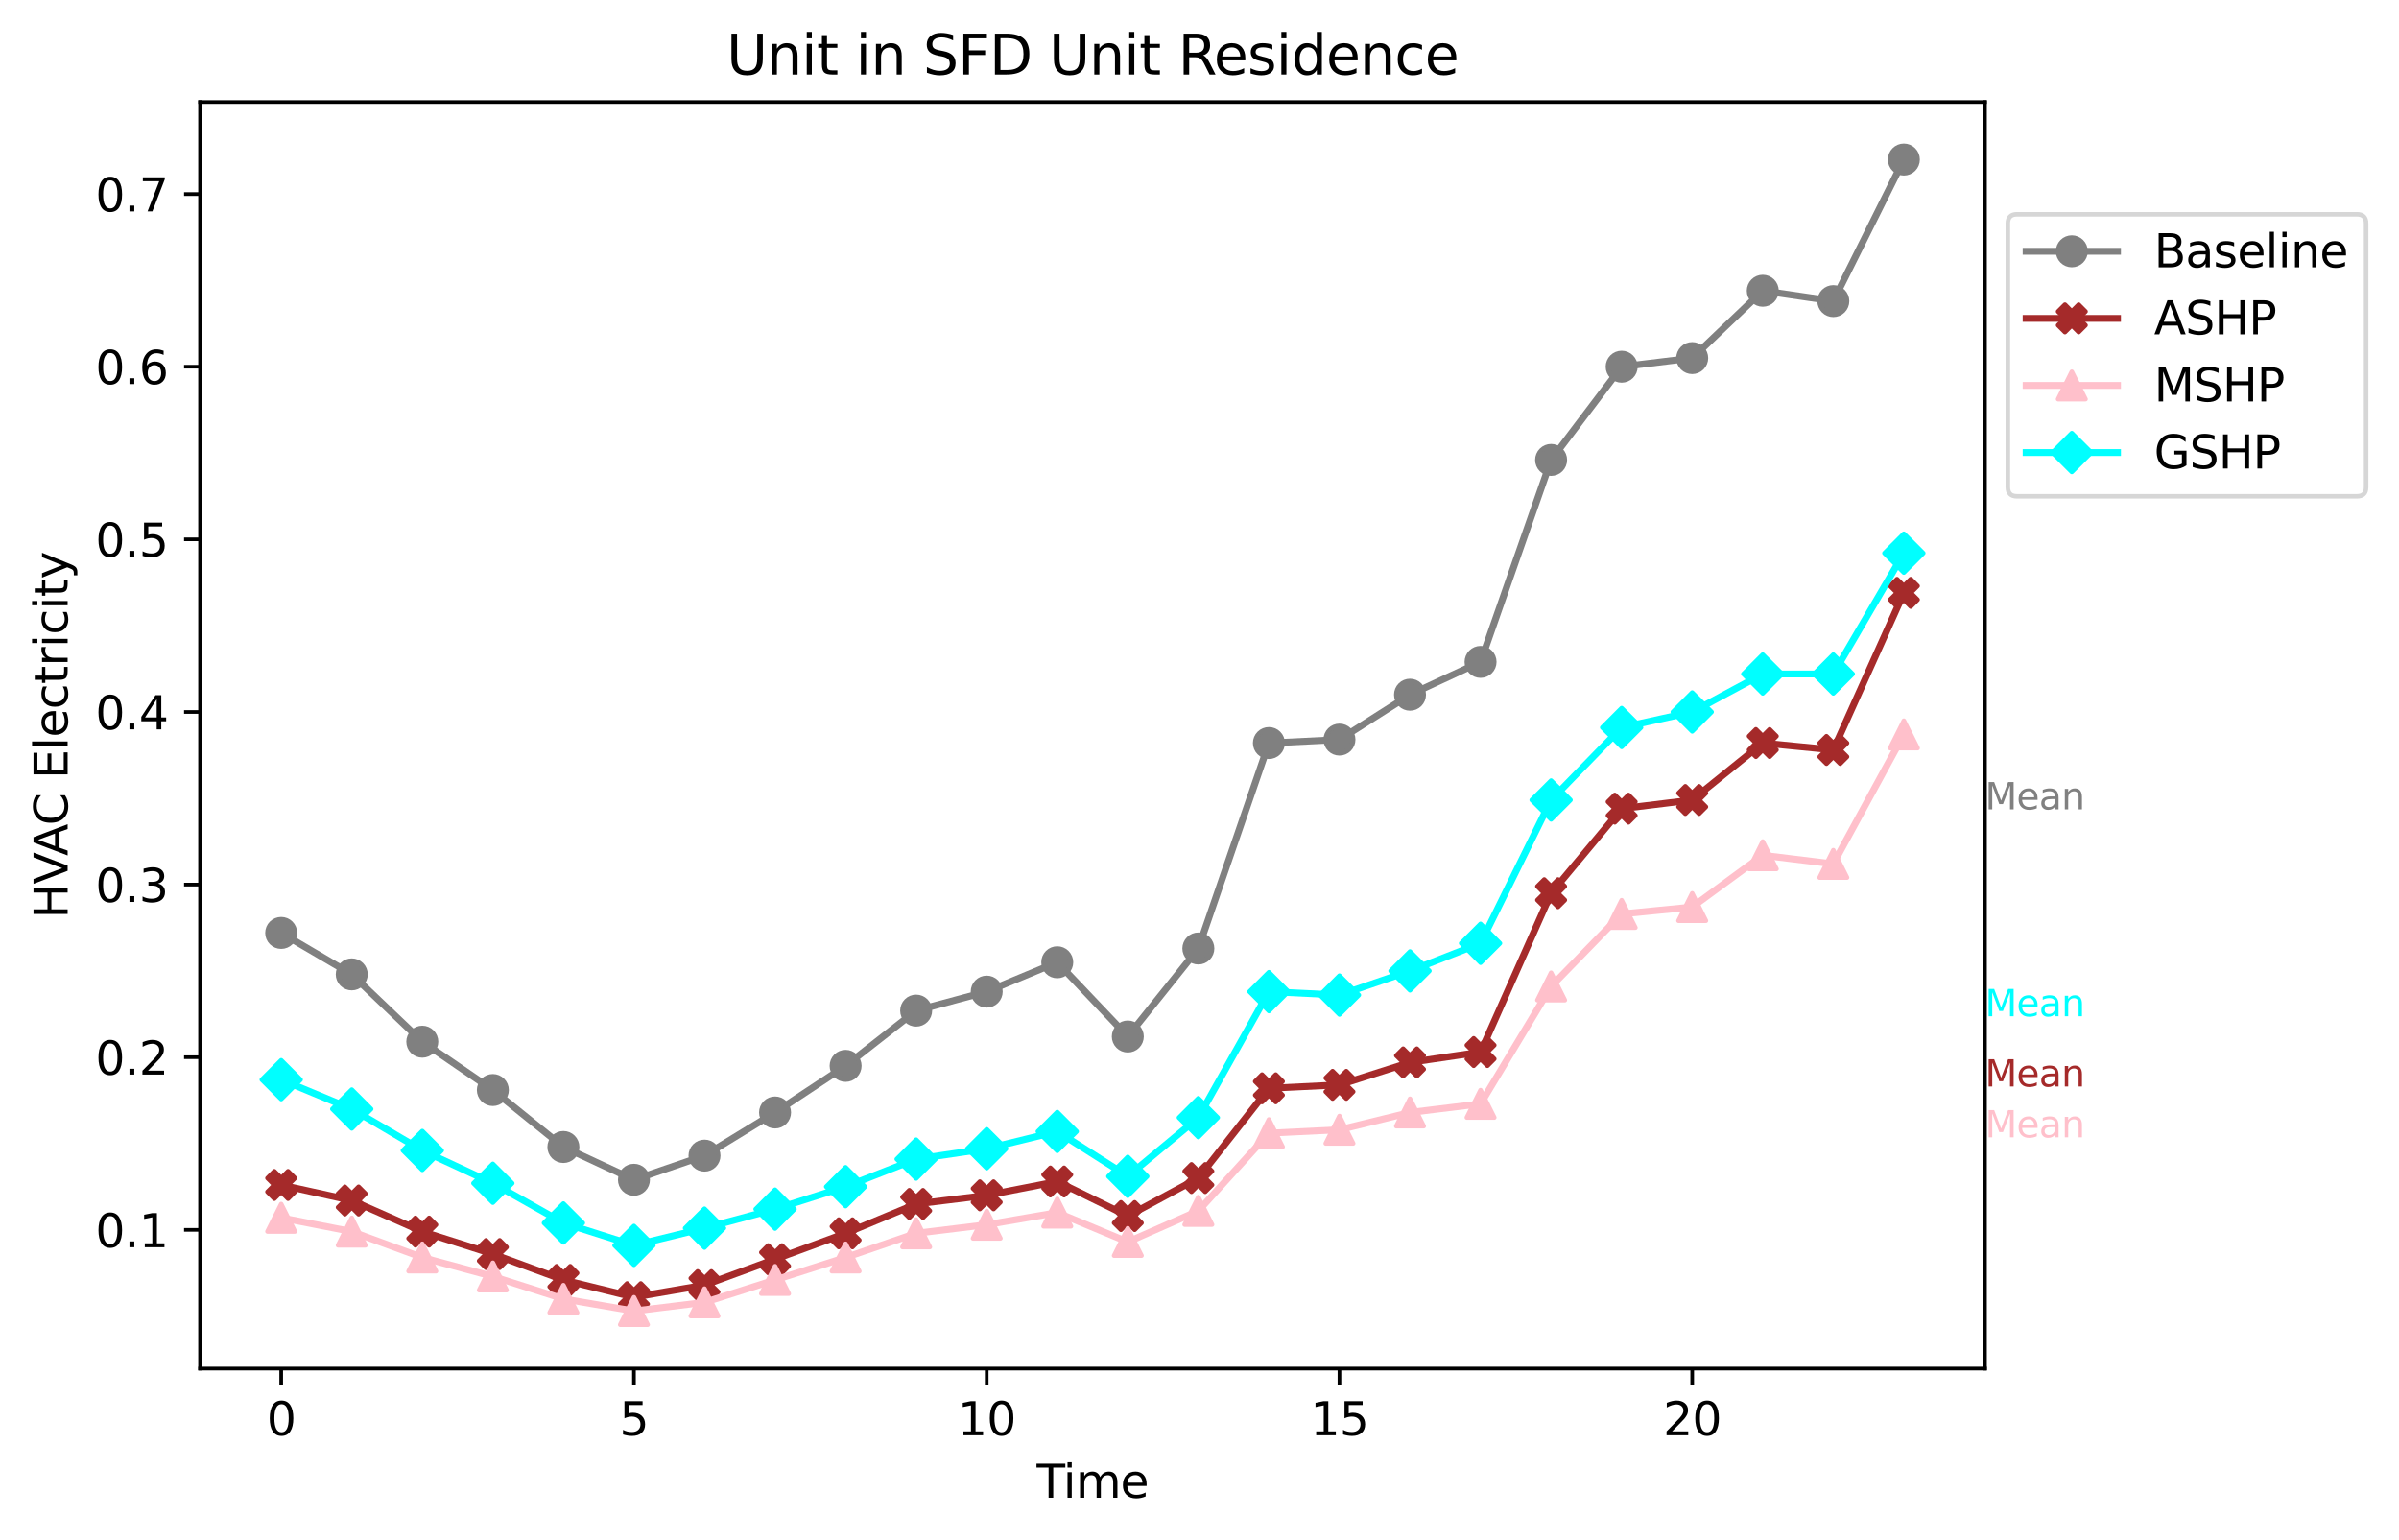 <?xml version="1.0" encoding="utf-8" standalone="no"?>
<!DOCTYPE svg PUBLIC "-//W3C//DTD SVG 1.1//EN"
  "http://www.w3.org/Graphics/SVG/1.1/DTD/svg11.dtd">
<svg xmlns:xlink="http://www.w3.org/1999/xlink" width="524.98pt" height="337.074pt" viewBox="0 0 524.98 337.074" xmlns="http://www.w3.org/2000/svg" version="1.1">
 <defs>
  <style type="text/css">*{stroke-linejoin: round; stroke-linecap: butt}</style>
 </defs>
 <g id="figure_1">
  <g id="patch_1">
   <path d="M 0 337.074 
L 524.98 337.074 
L 524.98 0 
L 0 0 
z
" style="fill: #ffffff"/>
  </g>
  <g id="axes_1">
   <g id="patch_2">
    <path d="M 43.781 299.518 
L 434.381 299.518 
L 434.381 22.318 
L 43.781 22.318 
z
" style="fill: #ffffff"/>
   </g>
   <g id="matplotlib.axis_1">
    <g id="xtick_1">
     <g id="line2d_1">
      <defs>
       <path id="m8ed65a4f02" d="M 0 0 
L 0 3.5 
" style="stroke: #000000; stroke-width: 0.8"/>
      </defs>
      <g>
       <use xlink:href="#m8ed65a4f02" x="61.536" y="299.518" style="stroke: #000000; stroke-width: 0.8"/>
      </g>
     </g>
     <g id="text_1">
      <!-- 0 -->
      <g transform="translate(58.355 314.117) scale(0.1 -0.1)">
       <defs>
        <path id="DejaVuSans-30" d="M 2034 4250 
Q 1547 4250 1301 3770 
Q 1056 3291 1056 2328 
Q 1056 1369 1301 889 
Q 1547 409 2034 409 
Q 2525 409 2770 889 
Q 3016 1369 3016 2328 
Q 3016 3291 2770 3770 
Q 2525 4250 2034 4250 
z
M 2034 4750 
Q 2819 4750 3233 4129 
Q 3647 3509 3647 2328 
Q 3647 1150 3233 529 
Q 2819 -91 2034 -91 
Q 1250 -91 836 529 
Q 422 1150 422 2328 
Q 422 3509 836 4129 
Q 1250 4750 2034 4750 
z
" transform="scale(0.016)"/>
       </defs>
       <use xlink:href="#DejaVuSans-30"/>
      </g>
     </g>
    </g>
    <g id="xtick_2">
     <g id="line2d_2">
      <g>
       <use xlink:href="#m8ed65a4f02" x="138.729" y="299.518" style="stroke: #000000; stroke-width: 0.8"/>
      </g>
     </g>
     <g id="text_2">
      <!-- 5 -->
      <g transform="translate(135.548 314.117) scale(0.1 -0.1)">
       <defs>
        <path id="DejaVuSans-35" d="M 691 4666 
L 3169 4666 
L 3169 4134 
L 1269 4134 
L 1269 2991 
Q 1406 3038 1543 3061 
Q 1681 3084 1819 3084 
Q 2600 3084 3056 2656 
Q 3513 2228 3513 1497 
Q 3513 744 3044 326 
Q 2575 -91 1722 -91 
Q 1428 -91 1123 -41 
Q 819 9 494 109 
L 494 744 
Q 775 591 1075 516 
Q 1375 441 1709 441 
Q 2250 441 2565 725 
Q 2881 1009 2881 1497 
Q 2881 1984 2565 2268 
Q 2250 2553 1709 2553 
Q 1456 2553 1204 2497 
Q 953 2441 691 2322 
L 691 4666 
z
" transform="scale(0.016)"/>
       </defs>
       <use xlink:href="#DejaVuSans-35"/>
      </g>
     </g>
    </g>
    <g id="xtick_3">
     <g id="line2d_3">
      <g>
       <use xlink:href="#m8ed65a4f02" x="215.923" y="299.518" style="stroke: #000000; stroke-width: 0.8"/>
      </g>
     </g>
     <g id="text_3">
      <!-- 10 -->
      <g transform="translate(209.561 314.117) scale(0.1 -0.1)">
       <defs>
        <path id="DejaVuSans-31" d="M 794 531 
L 1825 531 
L 1825 4091 
L 703 3866 
L 703 4441 
L 1819 4666 
L 2450 4666 
L 2450 531 
L 3481 531 
L 3481 0 
L 794 0 
L 794 531 
z
" transform="scale(0.016)"/>
       </defs>
       <use xlink:href="#DejaVuSans-31"/>
       <use xlink:href="#DejaVuSans-30" x="63.623"/>
      </g>
     </g>
    </g>
    <g id="xtick_4">
     <g id="line2d_4">
      <g>
       <use xlink:href="#m8ed65a4f02" x="293.117" y="299.518" style="stroke: #000000; stroke-width: 0.8"/>
      </g>
     </g>
     <g id="text_4">
      <!-- 15 -->
      <g transform="translate(286.754 314.117) scale(0.1 -0.1)">
       <use xlink:href="#DejaVuSans-31"/>
       <use xlink:href="#DejaVuSans-35" x="63.623"/>
      </g>
     </g>
    </g>
    <g id="xtick_5">
     <g id="line2d_5">
      <g>
       <use xlink:href="#m8ed65a4f02" x="370.31" y="299.518" style="stroke: #000000; stroke-width: 0.8"/>
      </g>
     </g>
     <g id="text_5">
      <!-- 20 -->
      <g transform="translate(363.948 314.117) scale(0.1 -0.1)">
       <defs>
        <path id="DejaVuSans-32" d="M 1228 531 
L 3431 531 
L 3431 0 
L 469 0 
L 469 531 
Q 828 903 1448 1529 
Q 2069 2156 2228 2338 
Q 2531 2678 2651 2914 
Q 2772 3150 2772 3378 
Q 2772 3750 2511 3984 
Q 2250 4219 1831 4219 
Q 1534 4219 1204 4116 
Q 875 4013 500 3803 
L 500 4441 
Q 881 4594 1212 4672 
Q 1544 4750 1819 4750 
Q 2544 4750 2975 4387 
Q 3406 4025 3406 3419 
Q 3406 3131 3298 2873 
Q 3191 2616 2906 2266 
Q 2828 2175 2409 1742 
Q 1991 1309 1228 531 
z
" transform="scale(0.016)"/>
       </defs>
       <use xlink:href="#DejaVuSans-32"/>
       <use xlink:href="#DejaVuSans-30" x="63.623"/>
      </g>
     </g>
    </g>
    <g id="text_6">
     <!-- Time -->
     <g transform="translate(226.848 327.795) scale(0.1 -0.1)">
      <defs>
       <path id="DejaVuSans-54" d="M -19 4666 
L 3928 4666 
L 3928 4134 
L 2272 4134 
L 2272 0 
L 1638 0 
L 1638 4134 
L -19 4134 
L -19 4666 
z
" transform="scale(0.016)"/>
       <path id="DejaVuSans-69" d="M 603 3500 
L 1178 3500 
L 1178 0 
L 603 0 
L 603 3500 
z
M 603 4863 
L 1178 4863 
L 1178 4134 
L 603 4134 
L 603 4863 
z
" transform="scale(0.016)"/>
       <path id="DejaVuSans-6d" d="M 3328 2828 
Q 3544 3216 3844 3400 
Q 4144 3584 4550 3584 
Q 5097 3584 5394 3201 
Q 5691 2819 5691 2113 
L 5691 0 
L 5113 0 
L 5113 2094 
Q 5113 2597 4934 2840 
Q 4756 3084 4391 3084 
Q 3944 3084 3684 2787 
Q 3425 2491 3425 1978 
L 3425 0 
L 2847 0 
L 2847 2094 
Q 2847 2600 2669 2842 
Q 2491 3084 2119 3084 
Q 1678 3084 1418 2786 
Q 1159 2488 1159 1978 
L 1159 0 
L 581 0 
L 581 3500 
L 1159 3500 
L 1159 2956 
Q 1356 3278 1631 3431 
Q 1906 3584 2284 3584 
Q 2666 3584 2933 3390 
Q 3200 3197 3328 2828 
z
" transform="scale(0.016)"/>
       <path id="DejaVuSans-65" d="M 3597 1894 
L 3597 1613 
L 953 1613 
Q 991 1019 1311 708 
Q 1631 397 2203 397 
Q 2534 397 2845 478 
Q 3156 559 3463 722 
L 3463 178 
Q 3153 47 2828 -22 
Q 2503 -91 2169 -91 
Q 1331 -91 842 396 
Q 353 884 353 1716 
Q 353 2575 817 3079 
Q 1281 3584 2069 3584 
Q 2775 3584 3186 3129 
Q 3597 2675 3597 1894 
z
M 3022 2063 
Q 3016 2534 2758 2815 
Q 2500 3097 2075 3097 
Q 1594 3097 1305 2825 
Q 1016 2553 972 2059 
L 3022 2063 
z
" transform="scale(0.016)"/>
      </defs>
      <use xlink:href="#DejaVuSans-54"/>
      <use xlink:href="#DejaVuSans-69" x="57.959"/>
      <use xlink:href="#DejaVuSans-6d" x="85.742"/>
      <use xlink:href="#DejaVuSans-65" x="183.154"/>
     </g>
    </g>
   </g>
   <g id="matplotlib.axis_2">
    <g id="ytick_1">
     <g id="line2d_6">
      <defs>
       <path id="me6a91b6da7" d="M 0 0 
L -3.5 0 
" style="stroke: #000000; stroke-width: 0.8"/>
      </defs>
      <g>
       <use xlink:href="#me6a91b6da7" x="43.781" y="269.161" style="stroke: #000000; stroke-width: 0.8"/>
      </g>
     </g>
     <g id="text_7">
      <!-- 0.1 -->
      <g transform="translate(20.878 272.96) scale(0.1 -0.1)">
       <defs>
        <path id="DejaVuSans-2e" d="M 684 794 
L 1344 794 
L 1344 0 
L 684 0 
L 684 794 
z
" transform="scale(0.016)"/>
       </defs>
       <use xlink:href="#DejaVuSans-30"/>
       <use xlink:href="#DejaVuSans-2e" x="63.623"/>
       <use xlink:href="#DejaVuSans-31" x="95.41"/>
      </g>
     </g>
    </g>
    <g id="ytick_2">
     <g id="line2d_7">
      <g>
       <use xlink:href="#me6a91b6da7" x="43.781" y="231.38" style="stroke: #000000; stroke-width: 0.8"/>
      </g>
     </g>
     <g id="text_8">
      <!-- 0.2 -->
      <g transform="translate(20.878 235.179) scale(0.1 -0.1)">
       <use xlink:href="#DejaVuSans-30"/>
       <use xlink:href="#DejaVuSans-2e" x="63.623"/>
       <use xlink:href="#DejaVuSans-32" x="95.41"/>
      </g>
     </g>
    </g>
    <g id="ytick_3">
     <g id="line2d_8">
      <g>
       <use xlink:href="#me6a91b6da7" x="43.781" y="193.599" style="stroke: #000000; stroke-width: 0.8"/>
      </g>
     </g>
     <g id="text_9">
      <!-- 0.3 -->
      <g transform="translate(20.878 197.398) scale(0.1 -0.1)">
       <defs>
        <path id="DejaVuSans-33" d="M 2597 2516 
Q 3050 2419 3304 2112 
Q 3559 1806 3559 1356 
Q 3559 666 3084 287 
Q 2609 -91 1734 -91 
Q 1441 -91 1130 -33 
Q 819 25 488 141 
L 488 750 
Q 750 597 1062 519 
Q 1375 441 1716 441 
Q 2309 441 2620 675 
Q 2931 909 2931 1356 
Q 2931 1769 2642 2001 
Q 2353 2234 1838 2234 
L 1294 2234 
L 1294 2753 
L 1863 2753 
Q 2328 2753 2575 2939 
Q 2822 3125 2822 3475 
Q 2822 3834 2567 4026 
Q 2313 4219 1838 4219 
Q 1578 4219 1281 4162 
Q 984 4106 628 3988 
L 628 4550 
Q 988 4650 1302 4700 
Q 1616 4750 1894 4750 
Q 2613 4750 3031 4423 
Q 3450 4097 3450 3541 
Q 3450 3153 3228 2886 
Q 3006 2619 2597 2516 
z
" transform="scale(0.016)"/>
       </defs>
       <use xlink:href="#DejaVuSans-30"/>
       <use xlink:href="#DejaVuSans-2e" x="63.623"/>
       <use xlink:href="#DejaVuSans-33" x="95.41"/>
      </g>
     </g>
    </g>
    <g id="ytick_4">
     <g id="line2d_9">
      <g>
       <use xlink:href="#me6a91b6da7" x="43.781" y="155.818" style="stroke: #000000; stroke-width: 0.8"/>
      </g>
     </g>
     <g id="text_10">
      <!-- 0.4 -->
      <g transform="translate(20.878 159.617) scale(0.1 -0.1)">
       <defs>
        <path id="DejaVuSans-34" d="M 2419 4116 
L 825 1625 
L 2419 1625 
L 2419 4116 
z
M 2253 4666 
L 3047 4666 
L 3047 1625 
L 3713 1625 
L 3713 1100 
L 3047 1100 
L 3047 0 
L 2419 0 
L 2419 1100 
L 313 1100 
L 313 1709 
L 2253 4666 
z
" transform="scale(0.016)"/>
       </defs>
       <use xlink:href="#DejaVuSans-30"/>
       <use xlink:href="#DejaVuSans-2e" x="63.623"/>
       <use xlink:href="#DejaVuSans-34" x="95.41"/>
      </g>
     </g>
    </g>
    <g id="ytick_5">
     <g id="line2d_10">
      <g>
       <use xlink:href="#me6a91b6da7" x="43.781" y="118.037" style="stroke: #000000; stroke-width: 0.8"/>
      </g>
     </g>
     <g id="text_11">
      <!-- 0.5 -->
      <g transform="translate(20.878 121.836) scale(0.1 -0.1)">
       <use xlink:href="#DejaVuSans-30"/>
       <use xlink:href="#DejaVuSans-2e" x="63.623"/>
       <use xlink:href="#DejaVuSans-35" x="95.41"/>
      </g>
     </g>
    </g>
    <g id="ytick_6">
     <g id="line2d_11">
      <g>
       <use xlink:href="#me6a91b6da7" x="43.781" y="80.255" style="stroke: #000000; stroke-width: 0.8"/>
      </g>
     </g>
     <g id="text_12">
      <!-- 0.6 -->
      <g transform="translate(20.878 84.055) scale(0.1 -0.1)">
       <defs>
        <path id="DejaVuSans-36" d="M 2113 2584 
Q 1688 2584 1439 2293 
Q 1191 2003 1191 1497 
Q 1191 994 1439 701 
Q 1688 409 2113 409 
Q 2538 409 2786 701 
Q 3034 994 3034 1497 
Q 3034 2003 2786 2293 
Q 2538 2584 2113 2584 
z
M 3366 4563 
L 3366 3988 
Q 3128 4100 2886 4159 
Q 2644 4219 2406 4219 
Q 1781 4219 1451 3797 
Q 1122 3375 1075 2522 
Q 1259 2794 1537 2939 
Q 1816 3084 2150 3084 
Q 2853 3084 3261 2657 
Q 3669 2231 3669 1497 
Q 3669 778 3244 343 
Q 2819 -91 2113 -91 
Q 1303 -91 875 529 
Q 447 1150 447 2328 
Q 447 3434 972 4092 
Q 1497 4750 2381 4750 
Q 2619 4750 2861 4703 
Q 3103 4656 3366 4563 
z
" transform="scale(0.016)"/>
       </defs>
       <use xlink:href="#DejaVuSans-30"/>
       <use xlink:href="#DejaVuSans-2e" x="63.623"/>
       <use xlink:href="#DejaVuSans-36" x="95.41"/>
      </g>
     </g>
    </g>
    <g id="ytick_7">
     <g id="line2d_12">
      <g>
       <use xlink:href="#me6a91b6da7" x="43.781" y="42.474" style="stroke: #000000; stroke-width: 0.8"/>
      </g>
     </g>
     <g id="text_13">
      <!-- 0.7 -->
      <g transform="translate(20.878 46.274) scale(0.1 -0.1)">
       <defs>
        <path id="DejaVuSans-37" d="M 525 4666 
L 3525 4666 
L 3525 4397 
L 1831 0 
L 1172 0 
L 2766 4134 
L 525 4134 
L 525 4666 
z
" transform="scale(0.016)"/>
       </defs>
       <use xlink:href="#DejaVuSans-30"/>
       <use xlink:href="#DejaVuSans-2e" x="63.623"/>
       <use xlink:href="#DejaVuSans-37" x="95.41"/>
      </g>
     </g>
    </g>
    <g id="text_14">
     <!-- HVAC Electricity -->
     <g transform="translate(14.798 201.03) rotate(-90) scale(0.1 -0.1)">
      <defs>
       <path id="DejaVuSans-48" d="M 628 4666 
L 1259 4666 
L 1259 2753 
L 3553 2753 
L 3553 4666 
L 4184 4666 
L 4184 0 
L 3553 0 
L 3553 2222 
L 1259 2222 
L 1259 0 
L 628 0 
L 628 4666 
z
" transform="scale(0.016)"/>
       <path id="DejaVuSans-56" d="M 1831 0 
L 50 4666 
L 709 4666 
L 2188 738 
L 3669 4666 
L 4325 4666 
L 2547 0 
L 1831 0 
z
" transform="scale(0.016)"/>
       <path id="DejaVuSans-41" d="M 2188 4044 
L 1331 1722 
L 3047 1722 
L 2188 4044 
z
M 1831 4666 
L 2547 4666 
L 4325 0 
L 3669 0 
L 3244 1197 
L 1141 1197 
L 716 0 
L 50 0 
L 1831 4666 
z
" transform="scale(0.016)"/>
       <path id="DejaVuSans-43" d="M 4122 4306 
L 4122 3641 
Q 3803 3938 3442 4084 
Q 3081 4231 2675 4231 
Q 1875 4231 1450 3742 
Q 1025 3253 1025 2328 
Q 1025 1406 1450 917 
Q 1875 428 2675 428 
Q 3081 428 3442 575 
Q 3803 722 4122 1019 
L 4122 359 
Q 3791 134 3420 21 
Q 3050 -91 2638 -91 
Q 1578 -91 968 557 
Q 359 1206 359 2328 
Q 359 3453 968 4101 
Q 1578 4750 2638 4750 
Q 3056 4750 3426 4639 
Q 3797 4528 4122 4306 
z
" transform="scale(0.016)"/>
       <path id="DejaVuSans-20" transform="scale(0.016)"/>
       <path id="DejaVuSans-45" d="M 628 4666 
L 3578 4666 
L 3578 4134 
L 1259 4134 
L 1259 2753 
L 3481 2753 
L 3481 2222 
L 1259 2222 
L 1259 531 
L 3634 531 
L 3634 0 
L 628 0 
L 628 4666 
z
" transform="scale(0.016)"/>
       <path id="DejaVuSans-6c" d="M 603 4863 
L 1178 4863 
L 1178 0 
L 603 0 
L 603 4863 
z
" transform="scale(0.016)"/>
       <path id="DejaVuSans-63" d="M 3122 3366 
L 3122 2828 
Q 2878 2963 2633 3030 
Q 2388 3097 2138 3097 
Q 1578 3097 1268 2742 
Q 959 2388 959 1747 
Q 959 1106 1268 751 
Q 1578 397 2138 397 
Q 2388 397 2633 464 
Q 2878 531 3122 666 
L 3122 134 
Q 2881 22 2623 -34 
Q 2366 -91 2075 -91 
Q 1284 -91 818 406 
Q 353 903 353 1747 
Q 353 2603 823 3093 
Q 1294 3584 2113 3584 
Q 2378 3584 2631 3529 
Q 2884 3475 3122 3366 
z
" transform="scale(0.016)"/>
       <path id="DejaVuSans-74" d="M 1172 4494 
L 1172 3500 
L 2356 3500 
L 2356 3053 
L 1172 3053 
L 1172 1153 
Q 1172 725 1289 603 
Q 1406 481 1766 481 
L 2356 481 
L 2356 0 
L 1766 0 
Q 1100 0 847 248 
Q 594 497 594 1153 
L 594 3053 
L 172 3053 
L 172 3500 
L 594 3500 
L 594 4494 
L 1172 4494 
z
" transform="scale(0.016)"/>
       <path id="DejaVuSans-72" d="M 2631 2963 
Q 2534 3019 2420 3045 
Q 2306 3072 2169 3072 
Q 1681 3072 1420 2755 
Q 1159 2438 1159 1844 
L 1159 0 
L 581 0 
L 581 3500 
L 1159 3500 
L 1159 2956 
Q 1341 3275 1631 3429 
Q 1922 3584 2338 3584 
Q 2397 3584 2469 3576 
Q 2541 3569 2628 3553 
L 2631 2963 
z
" transform="scale(0.016)"/>
       <path id="DejaVuSans-79" d="M 2059 -325 
Q 1816 -950 1584 -1140 
Q 1353 -1331 966 -1331 
L 506 -1331 
L 506 -850 
L 844 -850 
Q 1081 -850 1212 -737 
Q 1344 -625 1503 -206 
L 1606 56 
L 191 3500 
L 800 3500 
L 1894 763 
L 2988 3500 
L 3597 3500 
L 2059 -325 
z
" transform="scale(0.016)"/>
      </defs>
      <use xlink:href="#DejaVuSans-48"/>
      <use xlink:href="#DejaVuSans-56" x="75.195"/>
      <use xlink:href="#DejaVuSans-41" x="137.229"/>
      <use xlink:href="#DejaVuSans-43" x="203.887"/>
      <use xlink:href="#DejaVuSans-20" x="273.711"/>
      <use xlink:href="#DejaVuSans-45" x="305.498"/>
      <use xlink:href="#DejaVuSans-6c" x="368.682"/>
      <use xlink:href="#DejaVuSans-65" x="396.465"/>
      <use xlink:href="#DejaVuSans-63" x="457.988"/>
      <use xlink:href="#DejaVuSans-74" x="512.969"/>
      <use xlink:href="#DejaVuSans-72" x="552.178"/>
      <use xlink:href="#DejaVuSans-69" x="593.291"/>
      <use xlink:href="#DejaVuSans-63" x="621.074"/>
      <use xlink:href="#DejaVuSans-69" x="676.055"/>
      <use xlink:href="#DejaVuSans-74" x="703.838"/>
      <use xlink:href="#DejaVuSans-79" x="743.047"/>
     </g>
    </g>
   </g>
   <g id="line2d_13">
    <path d="M 61.536 204.177 
L 76.975 213.245 
L 92.413 227.98 
L 107.852 238.558 
L 123.291 251.026 
L 138.729 258.204 
L 154.168 252.915 
L 169.607 243.47 
L 185.046 233.269 
L 200.484 221.179 
L 215.923 217.023 
L 231.362 210.6 
L 246.801 226.846 
L 262.239 207.578 
L 277.678 162.618 
L 293.117 161.863 
L 308.556 152.04 
L 323.994 144.861 
L 339.433 100.657 
L 354.872 80.255 
L 370.31 78.366 
L 385.749 63.632 
L 401.188 65.899 
L 416.627 34.918 
" clip-path="url(#pbdc3ed47d8)" style="fill: none; stroke: #808080; stroke-width: 1.5; stroke-linecap: square"/>
    <defs>
     <path id="maab098d4aa" d="M 0 3 
C 0.796 3 1.559 2.684 2.121 2.121 
C 2.684 1.559 3 0.796 3 0 
C 3 -0.796 2.684 -1.559 2.121 -2.121 
C 1.559 -2.684 0.796 -3 0 -3 
C -0.796 -3 -1.559 -2.684 -2.121 -2.121 
C -2.684 -1.559 -3 -0.796 -3 0 
C -3 0.796 -2.684 1.559 -2.121 2.121 
C -1.559 2.684 -0.796 3 0 3 
z
" style="stroke: #808080"/>
    </defs>
    <g clip-path="url(#pbdc3ed47d8)">
     <use xlink:href="#maab098d4aa" x="61.536" y="204.177" style="fill: #808080; stroke: #808080"/>
     <use xlink:href="#maab098d4aa" x="76.975" y="213.245" style="fill: #808080; stroke: #808080"/>
     <use xlink:href="#maab098d4aa" x="92.413" y="227.98" style="fill: #808080; stroke: #808080"/>
     <use xlink:href="#maab098d4aa" x="107.852" y="238.558" style="fill: #808080; stroke: #808080"/>
     <use xlink:href="#maab098d4aa" x="123.291" y="251.026" style="fill: #808080; stroke: #808080"/>
     <use xlink:href="#maab098d4aa" x="138.729" y="258.204" style="fill: #808080; stroke: #808080"/>
     <use xlink:href="#maab098d4aa" x="154.168" y="252.915" style="fill: #808080; stroke: #808080"/>
     <use xlink:href="#maab098d4aa" x="169.607" y="243.47" style="fill: #808080; stroke: #808080"/>
     <use xlink:href="#maab098d4aa" x="185.046" y="233.269" style="fill: #808080; stroke: #808080"/>
     <use xlink:href="#maab098d4aa" x="200.484" y="221.179" style="fill: #808080; stroke: #808080"/>
     <use xlink:href="#maab098d4aa" x="215.923" y="217.023" style="fill: #808080; stroke: #808080"/>
     <use xlink:href="#maab098d4aa" x="231.362" y="210.6" style="fill: #808080; stroke: #808080"/>
     <use xlink:href="#maab098d4aa" x="246.801" y="226.846" style="fill: #808080; stroke: #808080"/>
     <use xlink:href="#maab098d4aa" x="262.239" y="207.578" style="fill: #808080; stroke: #808080"/>
     <use xlink:href="#maab098d4aa" x="277.678" y="162.618" style="fill: #808080; stroke: #808080"/>
     <use xlink:href="#maab098d4aa" x="293.117" y="161.863" style="fill: #808080; stroke: #808080"/>
     <use xlink:href="#maab098d4aa" x="308.556" y="152.04" style="fill: #808080; stroke: #808080"/>
     <use xlink:href="#maab098d4aa" x="323.994" y="144.861" style="fill: #808080; stroke: #808080"/>
     <use xlink:href="#maab098d4aa" x="339.433" y="100.657" style="fill: #808080; stroke: #808080"/>
     <use xlink:href="#maab098d4aa" x="354.872" y="80.255" style="fill: #808080; stroke: #808080"/>
     <use xlink:href="#maab098d4aa" x="370.31" y="78.366" style="fill: #808080; stroke: #808080"/>
     <use xlink:href="#maab098d4aa" x="385.749" y="63.632" style="fill: #808080; stroke: #808080"/>
     <use xlink:href="#maab098d4aa" x="401.188" y="65.899" style="fill: #808080; stroke: #808080"/>
     <use xlink:href="#maab098d4aa" x="416.627" y="34.918" style="fill: #808080; stroke: #808080"/>
    </g>
   </g>
   <g id="line2d_14">
    <path d="M 61.536 259.338 
L 76.975 262.738 
L 92.413 269.539 
L 107.852 274.45 
L 123.291 280.118 
L 138.729 283.896 
L 154.168 281.251 
L 169.607 275.584 
L 185.046 269.917 
L 200.484 263.494 
L 215.923 261.605 
L 231.362 258.582 
L 246.801 266.139 
L 262.239 257.827 
L 277.678 238.18 
L 293.117 237.425 
L 308.556 232.513 
L 323.994 230.246 
L 339.433 195.488 
L 354.872 176.975 
L 370.31 175.086 
L 385.749 162.618 
L 401.188 164.13 
L 416.627 129.749 
" clip-path="url(#pbdc3ed47d8)" style="fill: none; stroke: #a52a2a; stroke-width: 1.5; stroke-linecap: square"/>
    <defs>
     <path id="m799cbf229a" d="M -1.5 3 
L 0 1.5 
L 1.5 3 
L 3 1.5 
L 1.5 0 
L 3 -1.5 
L 1.5 -3 
L 0 -1.5 
L -1.5 -3 
L -3 -1.5 
L -1.5 0 
L -3 1.5 
z
" style="stroke: #a52a2a; stroke-linejoin: miter"/>
    </defs>
    <g clip-path="url(#pbdc3ed47d8)">
     <use xlink:href="#m799cbf229a" x="61.536" y="259.338" style="fill: #a52a2a; stroke: #a52a2a; stroke-linejoin: miter"/>
     <use xlink:href="#m799cbf229a" x="76.975" y="262.738" style="fill: #a52a2a; stroke: #a52a2a; stroke-linejoin: miter"/>
     <use xlink:href="#m799cbf229a" x="92.413" y="269.539" style="fill: #a52a2a; stroke: #a52a2a; stroke-linejoin: miter"/>
     <use xlink:href="#m799cbf229a" x="107.852" y="274.45" style="fill: #a52a2a; stroke: #a52a2a; stroke-linejoin: miter"/>
     <use xlink:href="#m799cbf229a" x="123.291" y="280.118" style="fill: #a52a2a; stroke: #a52a2a; stroke-linejoin: miter"/>
     <use xlink:href="#m799cbf229a" x="138.729" y="283.896" style="fill: #a52a2a; stroke: #a52a2a; stroke-linejoin: miter"/>
     <use xlink:href="#m799cbf229a" x="154.168" y="281.251" style="fill: #a52a2a; stroke: #a52a2a; stroke-linejoin: miter"/>
     <use xlink:href="#m799cbf229a" x="169.607" y="275.584" style="fill: #a52a2a; stroke: #a52a2a; stroke-linejoin: miter"/>
     <use xlink:href="#m799cbf229a" x="185.046" y="269.917" style="fill: #a52a2a; stroke: #a52a2a; stroke-linejoin: miter"/>
     <use xlink:href="#m799cbf229a" x="200.484" y="263.494" style="fill: #a52a2a; stroke: #a52a2a; stroke-linejoin: miter"/>
     <use xlink:href="#m799cbf229a" x="215.923" y="261.605" style="fill: #a52a2a; stroke: #a52a2a; stroke-linejoin: miter"/>
     <use xlink:href="#m799cbf229a" x="231.362" y="258.582" style="fill: #a52a2a; stroke: #a52a2a; stroke-linejoin: miter"/>
     <use xlink:href="#m799cbf229a" x="246.801" y="266.139" style="fill: #a52a2a; stroke: #a52a2a; stroke-linejoin: miter"/>
     <use xlink:href="#m799cbf229a" x="262.239" y="257.827" style="fill: #a52a2a; stroke: #a52a2a; stroke-linejoin: miter"/>
     <use xlink:href="#m799cbf229a" x="277.678" y="238.18" style="fill: #a52a2a; stroke: #a52a2a; stroke-linejoin: miter"/>
     <use xlink:href="#m799cbf229a" x="293.117" y="237.425" style="fill: #a52a2a; stroke: #a52a2a; stroke-linejoin: miter"/>
     <use xlink:href="#m799cbf229a" x="308.556" y="232.513" style="fill: #a52a2a; stroke: #a52a2a; stroke-linejoin: miter"/>
     <use xlink:href="#m799cbf229a" x="323.994" y="230.246" style="fill: #a52a2a; stroke: #a52a2a; stroke-linejoin: miter"/>
     <use xlink:href="#m799cbf229a" x="339.433" y="195.488" style="fill: #a52a2a; stroke: #a52a2a; stroke-linejoin: miter"/>
     <use xlink:href="#m799cbf229a" x="354.872" y="176.975" style="fill: #a52a2a; stroke: #a52a2a; stroke-linejoin: miter"/>
     <use xlink:href="#m799cbf229a" x="370.31" y="175.086" style="fill: #a52a2a; stroke: #a52a2a; stroke-linejoin: miter"/>
     <use xlink:href="#m799cbf229a" x="385.749" y="162.618" style="fill: #a52a2a; stroke: #a52a2a; stroke-linejoin: miter"/>
     <use xlink:href="#m799cbf229a" x="401.188" y="164.13" style="fill: #a52a2a; stroke: #a52a2a; stroke-linejoin: miter"/>
     <use xlink:href="#m799cbf229a" x="416.627" y="129.749" style="fill: #a52a2a; stroke: #a52a2a; stroke-linejoin: miter"/>
    </g>
   </g>
   <g id="line2d_15">
    <path d="M 61.536 266.516 
L 76.975 269.539 
L 92.413 275.206 
L 107.852 279.362 
L 123.291 284.273 
L 138.729 286.918 
L 154.168 285.029 
L 169.607 280.118 
L 185.046 275.206 
L 200.484 269.917 
L 215.923 268.028 
L 231.362 265.383 
L 246.801 271.806 
L 262.239 265.005 
L 277.678 248.004 
L 293.117 247.248 
L 308.556 243.47 
L 323.994 241.581 
L 339.433 215.89 
L 354.872 200.022 
L 370.31 198.51 
L 385.749 187.176 
L 401.188 189.065 
L 416.627 160.729 
" clip-path="url(#pbdc3ed47d8)" style="fill: none; stroke: #ffc0cb; stroke-width: 1.5; stroke-linecap: square"/>
    <defs>
     <path id="m987085c4b9" d="M 0 -3 
L -3 3 
L 3 3 
z
" style="stroke: #ffc0cb; stroke-linejoin: miter"/>
    </defs>
    <g clip-path="url(#pbdc3ed47d8)">
     <use xlink:href="#m987085c4b9" x="61.536" y="266.516" style="fill: #ffc0cb; stroke: #ffc0cb; stroke-linejoin: miter"/>
     <use xlink:href="#m987085c4b9" x="76.975" y="269.539" style="fill: #ffc0cb; stroke: #ffc0cb; stroke-linejoin: miter"/>
     <use xlink:href="#m987085c4b9" x="92.413" y="275.206" style="fill: #ffc0cb; stroke: #ffc0cb; stroke-linejoin: miter"/>
     <use xlink:href="#m987085c4b9" x="107.852" y="279.362" style="fill: #ffc0cb; stroke: #ffc0cb; stroke-linejoin: miter"/>
     <use xlink:href="#m987085c4b9" x="123.291" y="284.273" style="fill: #ffc0cb; stroke: #ffc0cb; stroke-linejoin: miter"/>
     <use xlink:href="#m987085c4b9" x="138.729" y="286.918" style="fill: #ffc0cb; stroke: #ffc0cb; stroke-linejoin: miter"/>
     <use xlink:href="#m987085c4b9" x="154.168" y="285.029" style="fill: #ffc0cb; stroke: #ffc0cb; stroke-linejoin: miter"/>
     <use xlink:href="#m987085c4b9" x="169.607" y="280.118" style="fill: #ffc0cb; stroke: #ffc0cb; stroke-linejoin: miter"/>
     <use xlink:href="#m987085c4b9" x="185.046" y="275.206" style="fill: #ffc0cb; stroke: #ffc0cb; stroke-linejoin: miter"/>
     <use xlink:href="#m987085c4b9" x="200.484" y="269.917" style="fill: #ffc0cb; stroke: #ffc0cb; stroke-linejoin: miter"/>
     <use xlink:href="#m987085c4b9" x="215.923" y="268.028" style="fill: #ffc0cb; stroke: #ffc0cb; stroke-linejoin: miter"/>
     <use xlink:href="#m987085c4b9" x="231.362" y="265.383" style="fill: #ffc0cb; stroke: #ffc0cb; stroke-linejoin: miter"/>
     <use xlink:href="#m987085c4b9" x="246.801" y="271.806" style="fill: #ffc0cb; stroke: #ffc0cb; stroke-linejoin: miter"/>
     <use xlink:href="#m987085c4b9" x="262.239" y="265.005" style="fill: #ffc0cb; stroke: #ffc0cb; stroke-linejoin: miter"/>
     <use xlink:href="#m987085c4b9" x="277.678" y="248.004" style="fill: #ffc0cb; stroke: #ffc0cb; stroke-linejoin: miter"/>
     <use xlink:href="#m987085c4b9" x="293.117" y="247.248" style="fill: #ffc0cb; stroke: #ffc0cb; stroke-linejoin: miter"/>
     <use xlink:href="#m987085c4b9" x="308.556" y="243.47" style="fill: #ffc0cb; stroke: #ffc0cb; stroke-linejoin: miter"/>
     <use xlink:href="#m987085c4b9" x="323.994" y="241.581" style="fill: #ffc0cb; stroke: #ffc0cb; stroke-linejoin: miter"/>
     <use xlink:href="#m987085c4b9" x="339.433" y="215.89" style="fill: #ffc0cb; stroke: #ffc0cb; stroke-linejoin: miter"/>
     <use xlink:href="#m987085c4b9" x="354.872" y="200.022" style="fill: #ffc0cb; stroke: #ffc0cb; stroke-linejoin: miter"/>
     <use xlink:href="#m987085c4b9" x="370.31" y="198.51" style="fill: #ffc0cb; stroke: #ffc0cb; stroke-linejoin: miter"/>
     <use xlink:href="#m987085c4b9" x="385.749" y="187.176" style="fill: #ffc0cb; stroke: #ffc0cb; stroke-linejoin: miter"/>
     <use xlink:href="#m987085c4b9" x="401.188" y="189.065" style="fill: #ffc0cb; stroke: #ffc0cb; stroke-linejoin: miter"/>
     <use xlink:href="#m987085c4b9" x="416.627" y="160.729" style="fill: #ffc0cb; stroke: #ffc0cb; stroke-linejoin: miter"/>
    </g>
   </g>
   <g id="line2d_16">
    <path d="M 61.536 236.291 
L 76.975 242.714 
L 92.413 251.782 
L 107.852 258.96 
L 123.291 267.65 
L 138.729 272.561 
L 154.168 268.783 
L 169.607 264.627 
L 185.046 259.716 
L 200.484 253.671 
L 215.923 251.404 
L 231.362 247.626 
L 246.801 257.449 
L 262.239 244.603 
L 277.678 217.023 
L 293.117 217.779 
L 308.556 212.489 
L 323.994 206.444 
L 339.433 175.086 
L 354.872 159.218 
L 370.31 155.818 
L 385.749 147.506 
L 401.188 147.506 
L 416.627 121.059 
" clip-path="url(#pbdc3ed47d8)" style="fill: none; stroke: #00ffff; stroke-width: 1.5; stroke-linecap: square"/>
    <defs>
     <path id="m53b393ce26" d="M 0 4.243 
L 4.243 0 
L 0 -4.243 
L -4.243 0 
z
" style="stroke: #00ffff; stroke-linejoin: miter"/>
    </defs>
    <g clip-path="url(#pbdc3ed47d8)">
     <use xlink:href="#m53b393ce26" x="61.536" y="236.291" style="fill: #00ffff; stroke: #00ffff; stroke-linejoin: miter"/>
     <use xlink:href="#m53b393ce26" x="76.975" y="242.714" style="fill: #00ffff; stroke: #00ffff; stroke-linejoin: miter"/>
     <use xlink:href="#m53b393ce26" x="92.413" y="251.782" style="fill: #00ffff; stroke: #00ffff; stroke-linejoin: miter"/>
     <use xlink:href="#m53b393ce26" x="107.852" y="258.96" style="fill: #00ffff; stroke: #00ffff; stroke-linejoin: miter"/>
     <use xlink:href="#m53b393ce26" x="123.291" y="267.65" style="fill: #00ffff; stroke: #00ffff; stroke-linejoin: miter"/>
     <use xlink:href="#m53b393ce26" x="138.729" y="272.561" style="fill: #00ffff; stroke: #00ffff; stroke-linejoin: miter"/>
     <use xlink:href="#m53b393ce26" x="154.168" y="268.783" style="fill: #00ffff; stroke: #00ffff; stroke-linejoin: miter"/>
     <use xlink:href="#m53b393ce26" x="169.607" y="264.627" style="fill: #00ffff; stroke: #00ffff; stroke-linejoin: miter"/>
     <use xlink:href="#m53b393ce26" x="185.046" y="259.716" style="fill: #00ffff; stroke: #00ffff; stroke-linejoin: miter"/>
     <use xlink:href="#m53b393ce26" x="200.484" y="253.671" style="fill: #00ffff; stroke: #00ffff; stroke-linejoin: miter"/>
     <use xlink:href="#m53b393ce26" x="215.923" y="251.404" style="fill: #00ffff; stroke: #00ffff; stroke-linejoin: miter"/>
     <use xlink:href="#m53b393ce26" x="231.362" y="247.626" style="fill: #00ffff; stroke: #00ffff; stroke-linejoin: miter"/>
     <use xlink:href="#m53b393ce26" x="246.801" y="257.449" style="fill: #00ffff; stroke: #00ffff; stroke-linejoin: miter"/>
     <use xlink:href="#m53b393ce26" x="262.239" y="244.603" style="fill: #00ffff; stroke: #00ffff; stroke-linejoin: miter"/>
     <use xlink:href="#m53b393ce26" x="277.678" y="217.023" style="fill: #00ffff; stroke: #00ffff; stroke-linejoin: miter"/>
     <use xlink:href="#m53b393ce26" x="293.117" y="217.779" style="fill: #00ffff; stroke: #00ffff; stroke-linejoin: miter"/>
     <use xlink:href="#m53b393ce26" x="308.556" y="212.489" style="fill: #00ffff; stroke: #00ffff; stroke-linejoin: miter"/>
     <use xlink:href="#m53b393ce26" x="323.994" y="206.444" style="fill: #00ffff; stroke: #00ffff; stroke-linejoin: miter"/>
     <use xlink:href="#m53b393ce26" x="339.433" y="175.086" style="fill: #00ffff; stroke: #00ffff; stroke-linejoin: miter"/>
     <use xlink:href="#m53b393ce26" x="354.872" y="159.218" style="fill: #00ffff; stroke: #00ffff; stroke-linejoin: miter"/>
     <use xlink:href="#m53b393ce26" x="370.31" y="155.818" style="fill: #00ffff; stroke: #00ffff; stroke-linejoin: miter"/>
     <use xlink:href="#m53b393ce26" x="385.749" y="147.506" style="fill: #00ffff; stroke: #00ffff; stroke-linejoin: miter"/>
     <use xlink:href="#m53b393ce26" x="401.188" y="147.506" style="fill: #00ffff; stroke: #00ffff; stroke-linejoin: miter"/>
     <use xlink:href="#m53b393ce26" x="416.627" y="121.059" style="fill: #00ffff; stroke: #00ffff; stroke-linejoin: miter"/>
    </g>
   </g>
   <g id="patch_3">
    <path d="M 43.781 299.518 
L 43.781 22.318 
" style="fill: none; stroke: #000000; stroke-width: 0.8; stroke-linejoin: miter; stroke-linecap: square"/>
   </g>
   <g id="patch_4">
    <path d="M 434.381 299.518 
L 434.381 22.318 
" style="fill: none; stroke: #000000; stroke-width: 0.8; stroke-linejoin: miter; stroke-linecap: square"/>
   </g>
   <g id="patch_5">
    <path d="M 43.781 299.518 
L 434.381 299.518 
" style="fill: none; stroke: #000000; stroke-width: 0.8; stroke-linejoin: miter; stroke-linecap: square"/>
   </g>
   <g id="patch_6">
    <path d="M 43.781 22.318 
L 434.381 22.318 
" style="fill: none; stroke: #000000; stroke-width: 0.8; stroke-linejoin: miter; stroke-linecap: square"/>
   </g>
   <g id="text_15">
    <!-- Mean -->
    <g style="fill: #808080" transform="translate(434.381 177.133) scale(0.08 -0.08)">
     <defs>
      <path id="DejaVuSans-4d" d="M 628 4666 
L 1569 4666 
L 2759 1491 
L 3956 4666 
L 4897 4666 
L 4897 0 
L 4281 0 
L 4281 4097 
L 3078 897 
L 2444 897 
L 1241 4097 
L 1241 0 
L 628 0 
L 628 4666 
z
" transform="scale(0.016)"/>
      <path id="DejaVuSans-61" d="M 2194 1759 
Q 1497 1759 1228 1600 
Q 959 1441 959 1056 
Q 959 750 1161 570 
Q 1363 391 1709 391 
Q 2188 391 2477 730 
Q 2766 1069 2766 1631 
L 2766 1759 
L 2194 1759 
z
M 3341 1997 
L 3341 0 
L 2766 0 
L 2766 531 
Q 2569 213 2275 61 
Q 1981 -91 1556 -91 
Q 1019 -91 701 211 
Q 384 513 384 1019 
Q 384 1609 779 1909 
Q 1175 2209 1959 2209 
L 2766 2209 
L 2766 2266 
Q 2766 2663 2505 2880 
Q 2244 3097 1772 3097 
Q 1472 3097 1187 3025 
Q 903 2953 641 2809 
L 641 3341 
Q 956 3463 1253 3523 
Q 1550 3584 1831 3584 
Q 2591 3584 2966 3190 
Q 3341 2797 3341 1997 
z
" transform="scale(0.016)"/>
      <path id="DejaVuSans-6e" d="M 3513 2113 
L 3513 0 
L 2938 0 
L 2938 2094 
Q 2938 2591 2744 2837 
Q 2550 3084 2163 3084 
Q 1697 3084 1428 2787 
Q 1159 2491 1159 1978 
L 1159 0 
L 581 0 
L 581 3500 
L 1159 3500 
L 1159 2956 
Q 1366 3272 1645 3428 
Q 1925 3584 2291 3584 
Q 2894 3584 3203 3211 
Q 3513 2838 3513 2113 
z
" transform="scale(0.016)"/>
     </defs>
     <use xlink:href="#DejaVuSans-4d"/>
     <use xlink:href="#DejaVuSans-65" x="86.279"/>
     <use xlink:href="#DejaVuSans-61" x="147.803"/>
     <use xlink:href="#DejaVuSans-6e" x="209.082"/>
    </g>
   </g>
   <g id="text_16">
    <!-- Mean -->
    <g style="fill: #a52a2a" transform="translate(434.381 237.787) scale(0.08 -0.08)">
     <use xlink:href="#DejaVuSans-4d"/>
     <use xlink:href="#DejaVuSans-65" x="86.279"/>
     <use xlink:href="#DejaVuSans-61" x="147.803"/>
     <use xlink:href="#DejaVuSans-6e" x="209.082"/>
    </g>
   </g>
   <g id="text_17">
    <!-- Mean -->
    <g style="fill: #ffc0cb" transform="translate(434.381 248.917) scale(0.08 -0.08)">
     <use xlink:href="#DejaVuSans-4d"/>
     <use xlink:href="#DejaVuSans-65" x="86.279"/>
     <use xlink:href="#DejaVuSans-61" x="147.803"/>
     <use xlink:href="#DejaVuSans-6e" x="209.082"/>
    </g>
   </g>
   <g id="text_18">
    <!-- Mean -->
    <g style="fill: #00ffff" transform="translate(434.381 222.407) scale(0.08 -0.08)">
     <use xlink:href="#DejaVuSans-4d"/>
     <use xlink:href="#DejaVuSans-65" x="86.279"/>
     <use xlink:href="#DejaVuSans-61" x="147.803"/>
     <use xlink:href="#DejaVuSans-6e" x="209.082"/>
    </g>
   </g>
   <g id="text_19">
    <!-- Unit in SFD Unit Residence -->
    <g transform="translate(159.001 16.318) scale(0.12 -0.12)">
     <defs>
      <path id="DejaVuSans-55" d="M 556 4666 
L 1191 4666 
L 1191 1831 
Q 1191 1081 1462 751 
Q 1734 422 2344 422 
Q 2950 422 3222 751 
Q 3494 1081 3494 1831 
L 3494 4666 
L 4128 4666 
L 4128 1753 
Q 4128 841 3676 375 
Q 3225 -91 2344 -91 
Q 1459 -91 1007 375 
Q 556 841 556 1753 
L 556 4666 
z
" transform="scale(0.016)"/>
      <path id="DejaVuSans-53" d="M 3425 4513 
L 3425 3897 
Q 3066 4069 2747 4153 
Q 2428 4238 2131 4238 
Q 1616 4238 1336 4038 
Q 1056 3838 1056 3469 
Q 1056 3159 1242 3001 
Q 1428 2844 1947 2747 
L 2328 2669 
Q 3034 2534 3370 2195 
Q 3706 1856 3706 1288 
Q 3706 609 3251 259 
Q 2797 -91 1919 -91 
Q 1588 -91 1214 -16 
Q 841 59 441 206 
L 441 856 
Q 825 641 1194 531 
Q 1563 422 1919 422 
Q 2459 422 2753 634 
Q 3047 847 3047 1241 
Q 3047 1584 2836 1778 
Q 2625 1972 2144 2069 
L 1759 2144 
Q 1053 2284 737 2584 
Q 422 2884 422 3419 
Q 422 4038 858 4394 
Q 1294 4750 2059 4750 
Q 2388 4750 2728 4690 
Q 3069 4631 3425 4513 
z
" transform="scale(0.016)"/>
      <path id="DejaVuSans-46" d="M 628 4666 
L 3309 4666 
L 3309 4134 
L 1259 4134 
L 1259 2759 
L 3109 2759 
L 3109 2228 
L 1259 2228 
L 1259 0 
L 628 0 
L 628 4666 
z
" transform="scale(0.016)"/>
      <path id="DejaVuSans-44" d="M 1259 4147 
L 1259 519 
L 2022 519 
Q 2988 519 3436 956 
Q 3884 1394 3884 2338 
Q 3884 3275 3436 3711 
Q 2988 4147 2022 4147 
L 1259 4147 
z
M 628 4666 
L 1925 4666 
Q 3281 4666 3915 4102 
Q 4550 3538 4550 2338 
Q 4550 1131 3912 565 
Q 3275 0 1925 0 
L 628 0 
L 628 4666 
z
" transform="scale(0.016)"/>
      <path id="DejaVuSans-52" d="M 2841 2188 
Q 3044 2119 3236 1894 
Q 3428 1669 3622 1275 
L 4263 0 
L 3584 0 
L 2988 1197 
Q 2756 1666 2539 1819 
Q 2322 1972 1947 1972 
L 1259 1972 
L 1259 0 
L 628 0 
L 628 4666 
L 2053 4666 
Q 2853 4666 3247 4331 
Q 3641 3997 3641 3322 
Q 3641 2881 3436 2590 
Q 3231 2300 2841 2188 
z
M 1259 4147 
L 1259 2491 
L 2053 2491 
Q 2509 2491 2742 2702 
Q 2975 2913 2975 3322 
Q 2975 3731 2742 3939 
Q 2509 4147 2053 4147 
L 1259 4147 
z
" transform="scale(0.016)"/>
      <path id="DejaVuSans-73" d="M 2834 3397 
L 2834 2853 
Q 2591 2978 2328 3040 
Q 2066 3103 1784 3103 
Q 1356 3103 1142 2972 
Q 928 2841 928 2578 
Q 928 2378 1081 2264 
Q 1234 2150 1697 2047 
L 1894 2003 
Q 2506 1872 2764 1633 
Q 3022 1394 3022 966 
Q 3022 478 2636 193 
Q 2250 -91 1575 -91 
Q 1294 -91 989 -36 
Q 684 19 347 128 
L 347 722 
Q 666 556 975 473 
Q 1284 391 1588 391 
Q 1994 391 2212 530 
Q 2431 669 2431 922 
Q 2431 1156 2273 1281 
Q 2116 1406 1581 1522 
L 1381 1569 
Q 847 1681 609 1914 
Q 372 2147 372 2553 
Q 372 3047 722 3315 
Q 1072 3584 1716 3584 
Q 2034 3584 2315 3537 
Q 2597 3491 2834 3397 
z
" transform="scale(0.016)"/>
      <path id="DejaVuSans-64" d="M 2906 2969 
L 2906 4863 
L 3481 4863 
L 3481 0 
L 2906 0 
L 2906 525 
Q 2725 213 2448 61 
Q 2172 -91 1784 -91 
Q 1150 -91 751 415 
Q 353 922 353 1747 
Q 353 2572 751 3078 
Q 1150 3584 1784 3584 
Q 2172 3584 2448 3432 
Q 2725 3281 2906 2969 
z
M 947 1747 
Q 947 1113 1208 752 
Q 1469 391 1925 391 
Q 2381 391 2643 752 
Q 2906 1113 2906 1747 
Q 2906 2381 2643 2742 
Q 2381 3103 1925 3103 
Q 1469 3103 1208 2742 
Q 947 2381 947 1747 
z
" transform="scale(0.016)"/>
     </defs>
     <use xlink:href="#DejaVuSans-55"/>
     <use xlink:href="#DejaVuSans-6e" x="73.193"/>
     <use xlink:href="#DejaVuSans-69" x="136.572"/>
     <use xlink:href="#DejaVuSans-74" x="164.355"/>
     <use xlink:href="#DejaVuSans-20" x="203.564"/>
     <use xlink:href="#DejaVuSans-69" x="235.352"/>
     <use xlink:href="#DejaVuSans-6e" x="263.135"/>
     <use xlink:href="#DejaVuSans-20" x="326.514"/>
     <use xlink:href="#DejaVuSans-53" x="358.301"/>
     <use xlink:href="#DejaVuSans-46" x="421.777"/>
     <use xlink:href="#DejaVuSans-44" x="479.297"/>
     <use xlink:href="#DejaVuSans-20" x="556.299"/>
     <use xlink:href="#DejaVuSans-55" x="588.086"/>
     <use xlink:href="#DejaVuSans-6e" x="661.279"/>
     <use xlink:href="#DejaVuSans-69" x="724.658"/>
     <use xlink:href="#DejaVuSans-74" x="752.441"/>
     <use xlink:href="#DejaVuSans-20" x="791.65"/>
     <use xlink:href="#DejaVuSans-52" x="823.438"/>
     <use xlink:href="#DejaVuSans-65" x="888.42"/>
     <use xlink:href="#DejaVuSans-73" x="949.943"/>
     <use xlink:href="#DejaVuSans-69" x="1002.043"/>
     <use xlink:href="#DejaVuSans-64" x="1029.826"/>
     <use xlink:href="#DejaVuSans-65" x="1093.303"/>
     <use xlink:href="#DejaVuSans-6e" x="1154.826"/>
     <use xlink:href="#DejaVuSans-63" x="1218.205"/>
     <use xlink:href="#DejaVuSans-65" x="1273.186"/>
    </g>
   </g>
   <g id="legend_1">
    <g id="patch_7">
     <path d="M 441.381 108.614 
L 515.78 108.614 
Q 517.78 108.614 517.78 106.614 
L 517.78 48.902 
Q 517.78 46.902 515.78 46.902 
L 441.381 46.902 
Q 439.381 46.902 439.381 48.902 
L 439.381 106.614 
Q 439.381 108.614 441.381 108.614 
z
" style="fill: #ffffff; opacity: 0.8; stroke: #cccccc; stroke-linejoin: miter"/>
    </g>
    <g id="line2d_17">
     <path d="M 443.381 55 
L 453.381 55 
L 463.381 55 
" style="fill: none; stroke: #808080; stroke-width: 1.5; stroke-linecap: square"/>
     <g>
      <use xlink:href="#maab098d4aa" x="453.381" y="55" style="fill: #808080; stroke: #808080"/>
     </g>
    </g>
    <g id="text_20">
     <!-- Baseline -->
     <g transform="translate(471.381 58.5) scale(0.1 -0.1)">
      <defs>
       <path id="DejaVuSans-42" d="M 1259 2228 
L 1259 519 
L 2272 519 
Q 2781 519 3026 730 
Q 3272 941 3272 1375 
Q 3272 1813 3026 2020 
Q 2781 2228 2272 2228 
L 1259 2228 
z
M 1259 4147 
L 1259 2741 
L 2194 2741 
Q 2656 2741 2882 2914 
Q 3109 3088 3109 3444 
Q 3109 3797 2882 3972 
Q 2656 4147 2194 4147 
L 1259 4147 
z
M 628 4666 
L 2241 4666 
Q 2963 4666 3353 4366 
Q 3744 4066 3744 3513 
Q 3744 3084 3544 2831 
Q 3344 2578 2956 2516 
Q 3422 2416 3680 2098 
Q 3938 1781 3938 1306 
Q 3938 681 3513 340 
Q 3088 0 2303 0 
L 628 0 
L 628 4666 
z
" transform="scale(0.016)"/>
      </defs>
      <use xlink:href="#DejaVuSans-42"/>
      <use xlink:href="#DejaVuSans-61" x="68.604"/>
      <use xlink:href="#DejaVuSans-73" x="129.883"/>
      <use xlink:href="#DejaVuSans-65" x="181.982"/>
      <use xlink:href="#DejaVuSans-6c" x="243.506"/>
      <use xlink:href="#DejaVuSans-69" x="271.289"/>
      <use xlink:href="#DejaVuSans-6e" x="299.072"/>
      <use xlink:href="#DejaVuSans-65" x="362.451"/>
     </g>
    </g>
    <g id="line2d_18">
     <path d="M 443.381 69.678 
L 453.381 69.678 
L 463.381 69.678 
" style="fill: none; stroke: #a52a2a; stroke-width: 1.5; stroke-linecap: square"/>
     <g>
      <use xlink:href="#m799cbf229a" x="453.381" y="69.678" style="fill: #a52a2a; stroke: #a52a2a; stroke-linejoin: miter"/>
     </g>
    </g>
    <g id="text_21">
     <!-- ASHP -->
     <g transform="translate(471.381 73.178) scale(0.1 -0.1)">
      <defs>
       <path id="DejaVuSans-50" d="M 1259 4147 
L 1259 2394 
L 2053 2394 
Q 2494 2394 2734 2622 
Q 2975 2850 2975 3272 
Q 2975 3691 2734 3919 
Q 2494 4147 2053 4147 
L 1259 4147 
z
M 628 4666 
L 2053 4666 
Q 2838 4666 3239 4311 
Q 3641 3956 3641 3272 
Q 3641 2581 3239 2228 
Q 2838 1875 2053 1875 
L 1259 1875 
L 1259 0 
L 628 0 
L 628 4666 
z
" transform="scale(0.016)"/>
      </defs>
      <use xlink:href="#DejaVuSans-41"/>
      <use xlink:href="#DejaVuSans-53" x="68.408"/>
      <use xlink:href="#DejaVuSans-48" x="131.885"/>
      <use xlink:href="#DejaVuSans-50" x="207.08"/>
     </g>
    </g>
    <g id="line2d_19">
     <path d="M 443.381 84.357 
L 453.381 84.357 
L 463.381 84.357 
" style="fill: none; stroke: #ffc0cb; stroke-width: 1.5; stroke-linecap: square"/>
     <g>
      <use xlink:href="#m987085c4b9" x="453.381" y="84.357" style="fill: #ffc0cb; stroke: #ffc0cb; stroke-linejoin: miter"/>
     </g>
    </g>
    <g id="text_22">
     <!-- MSHP -->
     <g transform="translate(471.381 87.857) scale(0.1 -0.1)">
      <use xlink:href="#DejaVuSans-4d"/>
      <use xlink:href="#DejaVuSans-53" x="86.279"/>
      <use xlink:href="#DejaVuSans-48" x="149.756"/>
      <use xlink:href="#DejaVuSans-50" x="224.951"/>
     </g>
    </g>
    <g id="line2d_20">
     <path d="M 443.381 99.035 
L 453.381 99.035 
L 463.381 99.035 
" style="fill: none; stroke: #00ffff; stroke-width: 1.5; stroke-linecap: square"/>
     <g>
      <use xlink:href="#m53b393ce26" x="453.381" y="99.035" style="fill: #00ffff; stroke: #00ffff; stroke-linejoin: miter"/>
     </g>
    </g>
    <g id="text_23">
     <!-- GSHP -->
     <g transform="translate(471.381 102.535) scale(0.1 -0.1)">
      <defs>
       <path id="DejaVuSans-47" d="M 3809 666 
L 3809 1919 
L 2778 1919 
L 2778 2438 
L 4434 2438 
L 4434 434 
Q 4069 175 3628 42 
Q 3188 -91 2688 -91 
Q 1594 -91 976 548 
Q 359 1188 359 2328 
Q 359 3472 976 4111 
Q 1594 4750 2688 4750 
Q 3144 4750 3555 4637 
Q 3966 4525 4313 4306 
L 4313 3634 
Q 3963 3931 3569 4081 
Q 3175 4231 2741 4231 
Q 1884 4231 1454 3753 
Q 1025 3275 1025 2328 
Q 1025 1384 1454 906 
Q 1884 428 2741 428 
Q 3075 428 3337 486 
Q 3600 544 3809 666 
z
" transform="scale(0.016)"/>
      </defs>
      <use xlink:href="#DejaVuSans-47"/>
      <use xlink:href="#DejaVuSans-53" x="77.49"/>
      <use xlink:href="#DejaVuSans-48" x="140.967"/>
      <use xlink:href="#DejaVuSans-50" x="216.162"/>
     </g>
    </g>
   </g>
  </g>
 </g>
 <defs>
  <clipPath id="pbdc3ed47d8">
   <rect x="43.781" y="22.318" width="390.6" height="277.2"/>
  </clipPath>
 </defs>
</svg>
